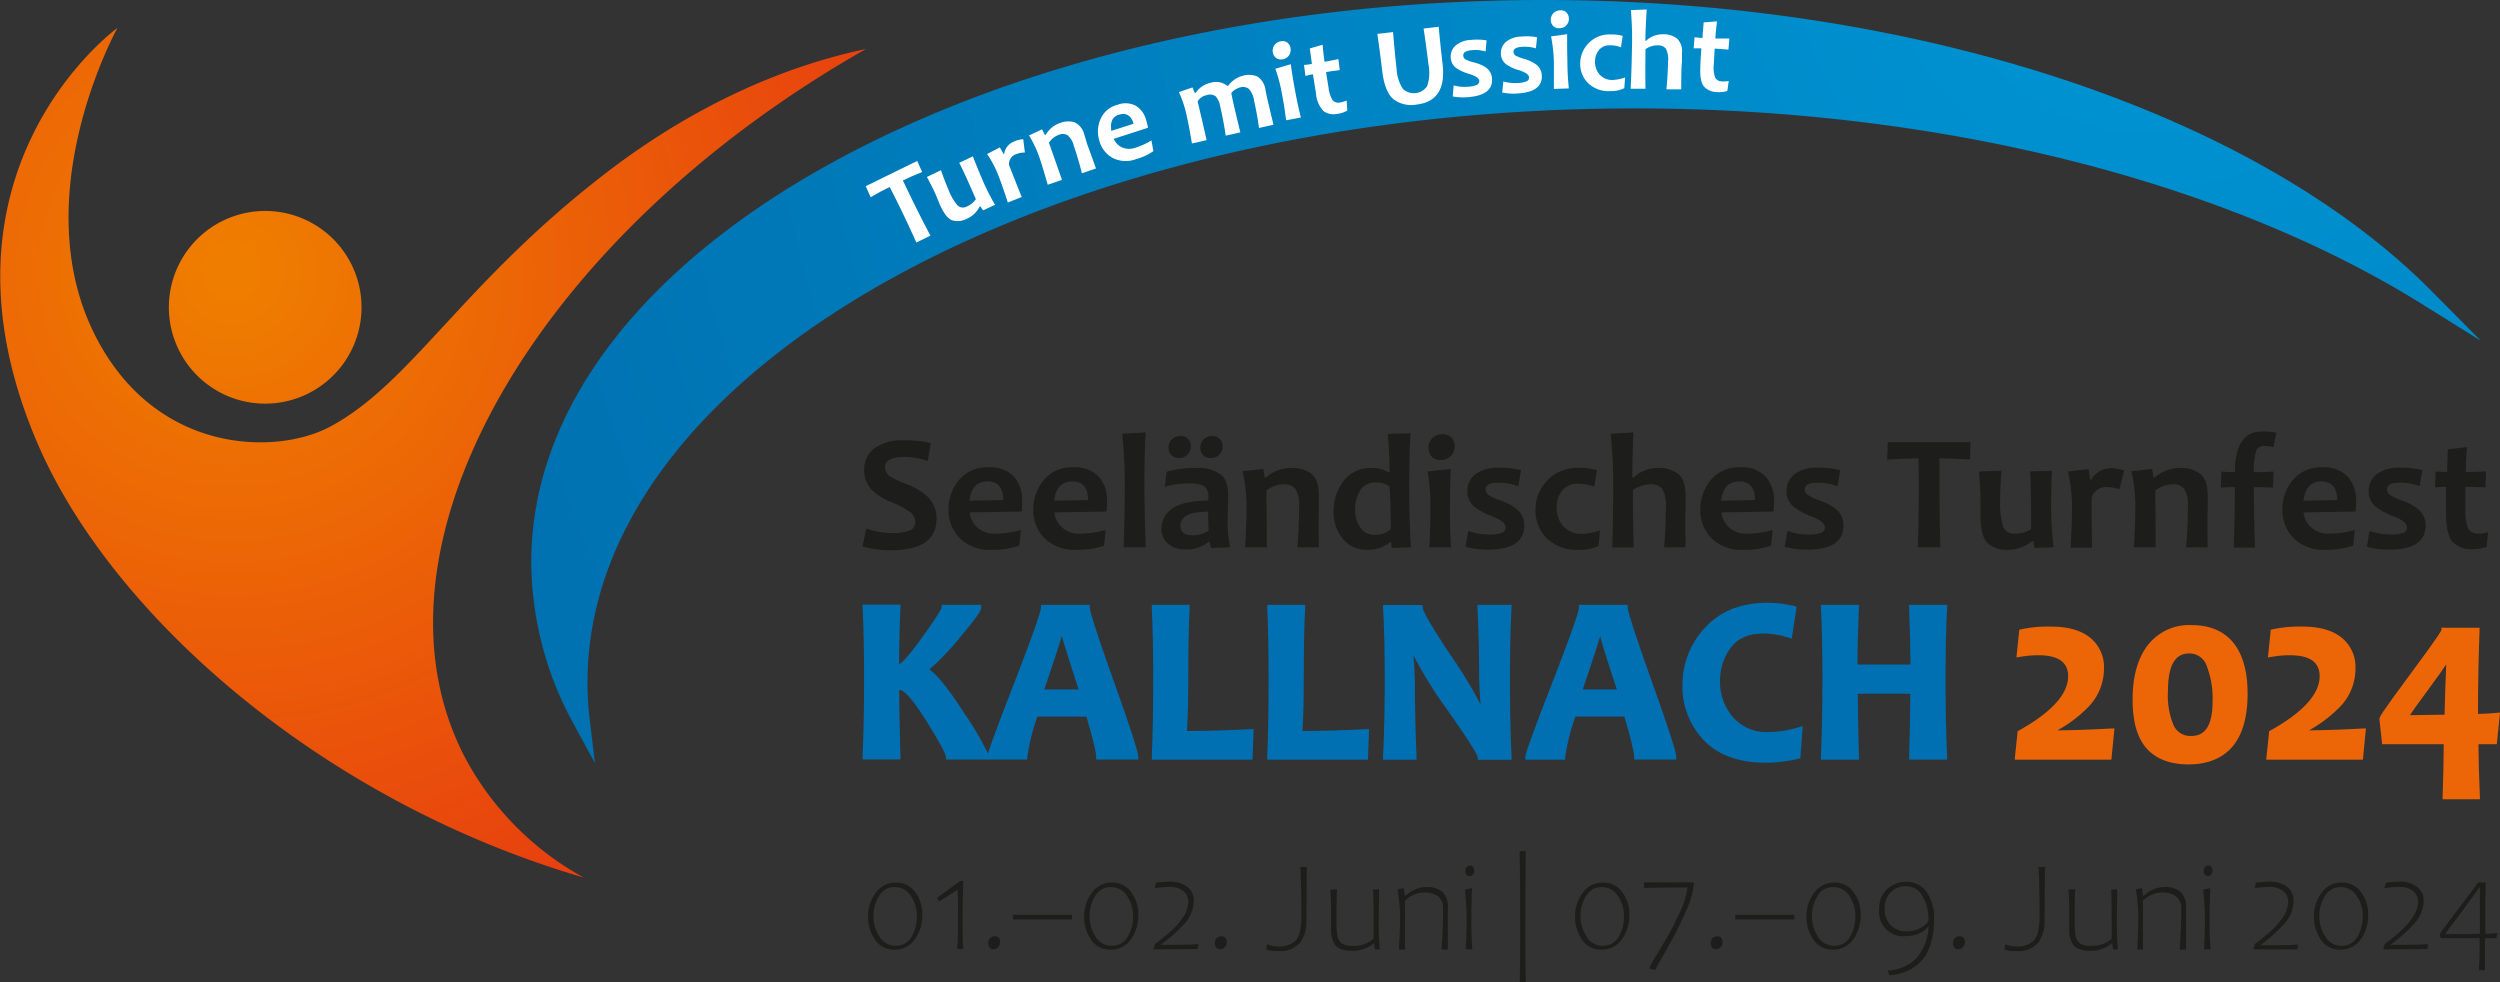 <svg xmlns="http://www.w3.org/2000/svg" xmlns:xlink="http://www.w3.org/1999/xlink" viewBox="0 0 451.29 177.27"><rect x="0" y="0" width="451.29" height="177.27" fill="#333333" stroke="none"/><defs><style>.cls-1{fill:url(#Neues_Verlaufsfeld_3);}.cls-2{fill:url(#Neues_Verlaufsfeld_2);}.cls-3{fill:#1d1d1b;}.cls-4{fill:#fff;}.cls-5{fill:#0070b2;}.cls-6{fill:#ec6608;}</style><radialGradient id="Neues_Verlaufsfeld_3" cx="465.93" cy="70.85" r="459.92" gradientUnits="userSpaceOnUse"><stop offset="0" stop-color="#0095d4"/><stop offset="0" stop-color="#0095d4"/><stop offset="0.98" stop-color="#0062a2"/></radialGradient><radialGradient id="Neues_Verlaufsfeld_2" cx="119.15" cy="135.26" r="151.44" gradientUnits="userSpaceOnUse"><stop offset="0" stop-color="#ef7d00"/><stop offset="0.03" stop-color="#ef7d00"/><stop offset="0.99" stop-color="#e63312"/></radialGradient></defs><g id="Ebene_2" data-name="Ebene 2"><path class="cls-1" d="M181,217.36a61.26,61.26,0,0,1-7.81-29.49c0-56,82-101.49,182.8-101.49,66.7,0,128.09,20.13,160.22,52.52l8.92,9-10.74-6.7c-36-22.4-87.7-35.25-141.95-35.25-104.27,0-189.1,46.5-189.1,103.65a56.5,56.5,0,0,0,.43,6.89l.92,7.66Z" transform="translate(-77.29 -86.38)"/><path class="cls-2" d="M133.3,157.22A17.39,17.39,0,1,0,109.8,150,17.38,17.38,0,0,0,133.3,157.22Zm100.34-62c-12.14,2.54-29,8.54-47.19,22.56-25.9,20-35,37.9-49.68,45.68C127,168.6,105.37,168.37,94.5,147c-12.86-25.28,4-55.59,4-55.59s-35.75,25.83-14.32,75.27c13.37,30.85,51.25,64.32,98.48,78.11a53.31,53.31,0,0,1-21.27-21.36C141.4,185.72,173.63,129.27,233.64,95.21Z" transform="translate(-77.29 -86.38)"/></g><g id="Ebene_1" data-name="Ebene 1"><path class="cls-3" d="M246.35,180q0,5.7-8.2,5.71a19,19,0,0,1-5.18-.68l.71-3.25a13.87,13.87,0,0,0,4.47.82,8.81,8.81,0,0,0,3.36-.46,1.54,1.54,0,0,0,1-1.51,2.28,2.28,0,0,0-1-1.87,15.77,15.77,0,0,0-3.37-1.75,10.91,10.91,0,0,1-3.43-2.16,5.08,5.08,0,0,1-1.41-3.64,4.65,4.65,0,0,1,1.86-3.92,8.65,8.65,0,0,1,5.35-1.42,20.43,20.43,0,0,1,4.8.48l-.54,3.24a12.57,12.57,0,0,0-4.26-.71c-2.3,0-3.45.61-3.45,1.84a1.93,1.93,0,0,0,.8,1.59A16.17,16.17,0,0,0,241,173.8,11.38,11.38,0,0,1,244.7,176,5.38,5.38,0,0,1,246.35,180Z" transform="translate(-77.29 -86.38)"/><path class="cls-3" d="M261.81,176.78c0,.49,0,1.14-.09,1.94l-9.4.16a4.29,4.29,0,0,0,1.42,2.74,4.57,4.57,0,0,0,3.18,1.1,18.1,18.1,0,0,0,4.66-.66l-.3,2.83a14.65,14.65,0,0,1-5,.73,7.58,7.58,0,0,1-5.77-2.11,7.14,7.14,0,0,1-2-5.1,8.15,8.15,0,0,1,1.91-5.39,6.51,6.51,0,0,1,5.29-2.28,5.91,5.91,0,0,1,4.6,1.67A6.32,6.32,0,0,1,261.81,176.78Zm-3.42-.13q0-3.36-2.86-3.36t-3.24,3.47Z" transform="translate(-77.29 -86.38)"/><path class="cls-3" d="M277.12,176.78c0,.49,0,1.14-.09,1.94l-9.4.16a4.29,4.29,0,0,0,1.42,2.74,4.57,4.57,0,0,0,3.18,1.1,18.1,18.1,0,0,0,4.66-.66l-.3,2.83a14.65,14.65,0,0,1-5,.73,7.58,7.58,0,0,1-5.77-2.11,7.14,7.14,0,0,1-2-5.1,8.15,8.15,0,0,1,1.91-5.39,6.51,6.51,0,0,1,5.29-2.28,5.91,5.91,0,0,1,4.6,1.67A6.32,6.32,0,0,1,277.12,176.78Zm-3.42-.13q0-3.36-2.86-3.36t-3.24,3.47Z" transform="translate(-77.29 -86.38)"/><path class="cls-3" d="M284.11,185.2h-4c.14-3.34.22-6.95.22-10.85a87.82,87.82,0,0,0-.46-9.67l4.22-.24q-.23,4.14-.22,9.91C283.89,178.27,284,181.88,284.11,185.2Z" transform="translate(-77.29 -86.38)"/><path class="cls-3" d="M299.36,185.18l-3.44.12a3.06,3.06,0,0,1-.23-1.11h-.2a6.41,6.41,0,0,1-4.33,1.37,4.51,4.51,0,0,1-3-1,3.35,3.35,0,0,1-1.2-2.69,4.38,4.38,0,0,1,1.87-3.64q1.88-1.41,6.58-1.5a4.46,4.46,0,0,0,0-.5,2.37,2.37,0,0,0-.76-2.08,5.52,5.52,0,0,0-2.79-.5,16.33,16.33,0,0,0-4.3.58l.32-2.68a17.77,17.77,0,0,1,5.6-.69,6.56,6.56,0,0,1,4.08,1.11c1,.74,1.44,2,1.44,3.88,0,.41,0,1.16-.05,2.24s-.05,1.8-.05,2.16A21.63,21.63,0,0,0,299.36,185.18Zm-7.1-18.24a2.14,2.14,0,0,1-.58,1.48,2.05,2.05,0,0,1-1.61.64,1.72,1.72,0,0,1-1.35-.55,1.91,1.91,0,0,1-.49-1.32,2.09,2.09,0,0,1,.58-1.47,2.13,2.13,0,0,1,1.62-.62,1.71,1.71,0,0,1,1.35.54A1.88,1.88,0,0,1,292.26,166.94Zm3.21,15.21c-.06-1.31-.09-2.45-.09-3.4q-5,0-5,2.52,0,1.74,2.19,1.74A4.71,4.71,0,0,0,295.47,182.15ZM298,166.94a2.09,2.09,0,0,1-.58,1.48,2,2,0,0,1-1.61.64,1.74,1.74,0,0,1-1.36-.55,1.91,1.91,0,0,1-.49-1.32,2,2,0,0,1,.59-1.46,2.12,2.12,0,0,1,1.63-.63,1.68,1.68,0,0,1,1.34.54A1.88,1.88,0,0,1,298,166.94Z" transform="translate(-77.29 -86.38)"/><path class="cls-3" d="M315.36,185.2h-3.88q.31-3.69.32-7.47a5.1,5.1,0,0,0-.68-3.11,2.51,2.51,0,0,0-2.06-.82,5.14,5.14,0,0,0-3.16,1.14q.08,5.69.08,10.26h-3.93q.26-4.57.26-7.18a29.5,29.5,0,0,0-.71-6.58l3.73-.41.25,1.54h.24a6.86,6.86,0,0,1,4.59-1.72,5.71,5.71,0,0,1,3.6,1.06q1.35,1.07,1.35,3.9c0,.29,0,.66,0,1.14s0,1,0,1.45Q315.29,180.37,315.36,185.2Z" transform="translate(-77.29 -86.38)"/><path class="cls-3" d="M332,185.18l-3.46.12a5.22,5.22,0,0,1-.1-1.06h-.22a6.07,6.07,0,0,1-4.1,1.38,5.41,5.41,0,0,1-4.45-2,7.37,7.37,0,0,1-1.65-4.81,9,9,0,0,1,1.79-5.57,5.91,5.91,0,0,1,5-2.37,5.2,5.2,0,0,1,3.11.77h.21c0-2.3-.12-4.61-.34-6.93l4.13-.12q-.23,3.41-.23,9.78C331.68,178.65,331.79,182.27,332,185.18Zm-3.66-3.31c0-3.1-.08-5.67-.22-7.7a4.1,4.1,0,0,0-2.41-.7,3.17,3.17,0,0,0-2.86,1.42,6.26,6.26,0,0,0-.94,3.51,5.47,5.47,0,0,0,.91,3.17,2.87,2.87,0,0,0,2.51,1.34A3.75,3.75,0,0,0,328.34,181.87Z" transform="translate(-77.29 -86.38)"/><path class="cls-3" d="M339.22,185.2H335.3c.13-2,.2-4.33.2-6.93a41.1,41.1,0,0,0-.49-6.8l4.2-.43q-.19,2.84-.19,7.23Q339,182,339.22,185.2Zm.67-18.27a2.48,2.48,0,0,1-.67,1.73,2.44,2.44,0,0,1-1.89.75,2.06,2.06,0,0,1-1.6-.64,2.23,2.23,0,0,1-.58-1.55,2.42,2.42,0,0,1,2.59-2.45,2,2,0,0,1,1.59.63A2.19,2.19,0,0,1,339.89,166.93Z" transform="translate(-77.29 -86.38)"/><path class="cls-3" d="M352.45,181.22q0,4.36-6.48,4.37a14.9,14.9,0,0,1-4.13-.51l.49-2.87a10.64,10.64,0,0,0,3.64.65,6.81,6.81,0,0,0,2.43-.29,1,1,0,0,0,.68-1c0-.71-.82-1.38-2.46-2a11.72,11.72,0,0,1-3.12-1.67,3.54,3.54,0,0,1-1.34-2.79A3.84,3.84,0,0,1,343.6,172a6.52,6.52,0,0,1,4.21-1.18,14.4,14.4,0,0,1,4.05.45l-.49,2.89a9.7,9.7,0,0,0-3.56-.64q-2.34,0-2.34,1.2a1.18,1.18,0,0,0,.5,1,9,9,0,0,0,2,.94,10.77,10.77,0,0,1,3.08,1.59A3.78,3.78,0,0,1,352.45,181.22Z" transform="translate(-77.29 -86.38)"/><path class="cls-3" d="M366.11,182.13l-.25,2.79a7.76,7.76,0,0,1-3.6.7,7.66,7.66,0,0,1-5.79-2.1,7,7,0,0,1-2-5.05,7.62,7.62,0,0,1,2.11-5.35,7.52,7.52,0,0,1,5.8-2.28,11.12,11.12,0,0,1,3.19.41l-.49,3a7.84,7.84,0,0,0-3-.55,3.42,3.42,0,0,0-2.79,1.25,4.68,4.68,0,0,0-1,3.07,4.9,4.9,0,0,0,1.21,3.36,4.35,4.35,0,0,0,3.43,1.37A11.58,11.58,0,0,0,366.11,182.13Z" transform="translate(-77.29 -86.38)"/><path class="cls-3" d="M381.56,185.2h-3.88c.22-2.46.32-4.86.32-7.18a6,6,0,0,0-.65-3.41,2.63,2.63,0,0,0-2.16-.81,5.42,5.42,0,0,0-3.13,1.07c0,4.13.05,7.58.15,10.33h-3.88c.1-3,.16-6.63.16-10.85a85.83,85.83,0,0,0-.45-9.67l4.12-.24c-.14,3.14-.21,5.86-.21,8.18h.18a6.35,6.35,0,0,1,4.41-1.77,5.77,5.77,0,0,1,3.69,1.07c.89.71,1.33,2,1.33,3.75,0,.18,0,.56,0,1.13s0,.95,0,1.13C381.49,179.56,381.52,182,381.56,185.2Z" transform="translate(-77.29 -86.38)"/><path class="cls-3" d="M397.52,176.78c0,.49,0,1.14-.09,1.94l-9.4.16a4.29,4.29,0,0,0,1.42,2.74,4.54,4.54,0,0,0,3.18,1.1,18,18,0,0,0,4.65-.66l-.29,2.83a14.69,14.69,0,0,1-5,.73,7.56,7.56,0,0,1-5.77-2.11,7.14,7.14,0,0,1-2-5.1,8.2,8.2,0,0,1,1.9-5.39,6.53,6.53,0,0,1,5.3-2.28,5.88,5.88,0,0,1,4.59,1.67A6.28,6.28,0,0,1,397.52,176.78Zm-3.42-.13q0-3.36-2.86-3.36T388,176.76Z" transform="translate(-77.29 -86.38)"/><path class="cls-3" d="M410.07,181.22q0,4.36-6.48,4.37a14.9,14.9,0,0,1-4.13-.51l.49-2.87a10.64,10.64,0,0,0,3.64.65,6.77,6.77,0,0,0,2.43-.29,1,1,0,0,0,.68-1c0-.71-.82-1.38-2.46-2a11.72,11.72,0,0,1-3.12-1.67,3.54,3.54,0,0,1-1.34-2.79,3.84,3.84,0,0,1,1.44-3.12,6.52,6.52,0,0,1,4.21-1.18,14.4,14.4,0,0,1,4.05.45l-.49,2.89a9.7,9.7,0,0,0-3.56-.64q-2.34,0-2.34,1.2a1.18,1.18,0,0,0,.5,1,9.23,9.23,0,0,0,2,.94,10.77,10.77,0,0,1,3.08,1.59A3.78,3.78,0,0,1,410.07,181.22Z" transform="translate(-77.29 -86.38)"/><path class="cls-3" d="M433,166.2l-.1,3.13c-1.95-.14-3.78-.21-5.5-.21q0,2.74,0,6.14c0,3.5.05,6.82.16,9.94h-4.09c.13-3.09.19-6.41.19-9.94q0-3.33-.06-6.14c-1.37,0-3.25.07-5.65.23l.12-3.15Z" transform="translate(-77.29 -86.38)"/><path class="cls-3" d="M448,185.18l-3.42.12a4.84,4.84,0,0,1-.23-1.25h-.23a6.83,6.83,0,0,1-4.47,1.57,4.85,4.85,0,0,1-3.63-1.26q-1.22-1.26-1.22-5c0-.3,0-.73,0-1.27s0-1,0-1.43c0-1.08-.09-2.8-.28-5.17l4.07-.14c-.15,1.86-.23,3.63-.23,5.31a14.33,14.33,0,0,0,.53,4.81,2.06,2.06,0,0,0,2.1,1.24,5.25,5.25,0,0,0,2.94-.81c0-5.12-.05-8.59-.17-10.42l3.94-.13c-.1,1.83-.15,4.22-.15,7.15A60.16,60.16,0,0,0,448,185.18Z" transform="translate(-77.29 -86.38)"/><path class="cls-3" d="M460.73,171.33l-.85,3.42a5.82,5.82,0,0,0-2.19-.44,2.73,2.73,0,0,0-2.83,1.93q0,5.82.09,9h-3.88c.16-2.93.25-5.32.25-7.18a29,29,0,0,0-.73-6.58l3.72-.41c.16,1.07.25,1.7.25,1.88h.23a4.1,4.1,0,0,1,3.58-2.06A7,7,0,0,1,460.73,171.33Z" transform="translate(-77.29 -86.38)"/><path class="cls-3" d="M475.81,185.2h-3.89c.22-2.46.32-4.95.32-7.47a5.11,5.11,0,0,0-.67-3.11,2.53,2.53,0,0,0-2.07-.82,5.09,5.09,0,0,0-3.15,1.14q.07,5.69.07,10.26H462.5q.25-4.57.26-7.18a28.91,28.91,0,0,0-.72-6.58l3.74-.41.25,1.54h.23a6.88,6.88,0,0,1,4.6-1.72,5.71,5.71,0,0,1,3.6,1.06q1.35,1.07,1.35,3.9c0,.29,0,.66,0,1.14s0,1,0,1.45Q475.73,180.37,475.81,185.2Z" transform="translate(-77.29 -86.38)"/><path class="cls-3" d="M488.21,164.49l-.52,2.6a7,7,0,0,0-1.71-.21,1.45,1.45,0,0,0-1.45,1,11.6,11.6,0,0,0-.39,3.73c.87,0,2.06,0,3.57-.11l-.11,2.9c-1.52-.06-2.67-.09-3.46-.09q0,5.5.22,10.92h-3.85q.21-5.34.21-10.92-.86,0-2.55.09l.12-2.89c1,.07,1.84.1,2.43.1q0-7.34,4.94-7.34A11.23,11.23,0,0,1,488.21,164.49Z" transform="translate(-77.29 -86.38)"/><path class="cls-3" d="M502.6,176.78c0,.49,0,1.14-.09,1.94l-9.39.16a4.23,4.23,0,0,0,1.41,2.74,4.57,4.57,0,0,0,3.18,1.1,18.1,18.1,0,0,0,4.66-.66l-.29,2.83a14.73,14.73,0,0,1-5,.73,7.58,7.58,0,0,1-5.78-2.11,7.13,7.13,0,0,1-2-5.1,8.14,8.14,0,0,1,1.9-5.39,6.51,6.51,0,0,1,5.29-2.28,5.9,5.9,0,0,1,4.6,1.67A6.32,6.32,0,0,1,502.6,176.78Zm-3.41-.13c0-2.24-1-3.36-2.86-3.36s-2.9,1.16-3.24,3.47Z" transform="translate(-77.29 -86.38)"/><path class="cls-3" d="M515.15,181.22q0,4.36-6.48,4.37a15,15,0,0,1-4.13-.51l.5-2.87a10.63,10.63,0,0,0,3.63.65,6.77,6.77,0,0,0,2.43-.29,1,1,0,0,0,.68-1c0-.71-.82-1.38-2.45-2a11.72,11.72,0,0,1-3.12-1.67,3.51,3.51,0,0,1-1.34-2.79,3.84,3.84,0,0,1,1.44-3.12,6.47,6.47,0,0,1,4.2-1.18,14.48,14.48,0,0,1,4.06.45l-.5,2.89a9.66,9.66,0,0,0-3.56-.64c-1.55,0-2.33.4-2.33,1.2a1.17,1.17,0,0,0,.49,1,9.23,9.23,0,0,0,2,.94,10.64,10.64,0,0,1,3.08,1.59A3.75,3.75,0,0,1,515.15,181.22Z" transform="translate(-77.29 -86.38)"/><path class="cls-3" d="M526.42,182.47l-.25,2.6a6.54,6.54,0,0,1-2.56.44,4.64,4.64,0,0,1-3.57-1.29q-1.18-1.28-1.19-4.95c0-1.46,0-3.13,0-5-.5,0-1.17,0-2,.09l.1-2.88c.75.06,1.45.09,2.09.09,0-.51.05-1.87.12-4.07l3.46-.42c-.15,1.93-.22,3.43-.22,4.49.81,0,2,0,3.66-.11l-.11,2.9c-1.49-.06-2.69-.09-3.61-.09,0,1.3,0,2.65,0,4.07a7.69,7.69,0,0,0,.53,3.49,2,2,0,0,0,1.85.88A6.44,6.44,0,0,0,526.42,182.47Z" transform="translate(-77.29 -86.38)"/><path class="cls-3" d="M235.36,247.56A4.31,4.31,0,0,1,239,245.7a4.15,4.15,0,0,1,3.5,1.73,6.56,6.56,0,0,1,1.28,4,7.5,7.5,0,0,1-1.34,4.51,4.34,4.34,0,0,1-3.72,1.86,4,4,0,0,1-3.46-1.77A7.12,7.12,0,0,1,234,251.8,6.92,6.92,0,0,1,235.36,247.56Zm.74,8a3.38,3.38,0,0,0,2.85,1.55,3.18,3.18,0,0,0,2.85-1.56,7,7,0,0,0,1-3.85,6.32,6.32,0,0,0-1.07-3.57,3.36,3.36,0,0,0-2.95-1.61,3.11,3.11,0,0,0-2.81,1.61,6.53,6.53,0,0,0-1,3.54A6.38,6.38,0,0,0,236.1,255.52Z" transform="translate(-77.29 -86.38)"/><path class="cls-3" d="M250.14,247l-3.3,2.1-.43-.62,4.2-3.05h.56c-.07,2-.11,4.3-.11,7,0,1.92,0,3.68.11,5.27h-1.09c.1-1.18.16-2.94.16-5.27C250.24,249.29,250.21,247.48,250.14,247Z" transform="translate(-77.29 -86.38)"/><path class="cls-3" d="M256,255.74a1.16,1.16,0,0,1,.86-.34.88.88,0,0,1,.75.29,1.28,1.28,0,0,1,.21.77,1.31,1.31,0,0,1-.33.89,1.12,1.12,0,0,1-.86.38.85.85,0,0,1-.73-.32,1.4,1.4,0,0,1,.1-1.67Z" transform="translate(-77.29 -86.38)"/><path class="cls-3" d="M270.79,252.36H260.15v-.85h10.64Z" transform="translate(-77.29 -86.38)"/><path class="cls-3" d="M274.37,247.56A4.31,4.31,0,0,1,278,245.7a4.13,4.13,0,0,1,3.49,1.73,6.57,6.57,0,0,1,1.29,4,7.57,7.57,0,0,1-1.34,4.51,4.35,4.35,0,0,1-3.73,1.86,4,4,0,0,1-3.45-1.77A7.12,7.12,0,0,1,273,251.8,7,7,0,0,1,274.37,247.56Zm.74,8a3.4,3.4,0,0,0,2.85,1.55,3.19,3.19,0,0,0,2.86-1.56,7,7,0,0,0,1-3.85,6.32,6.32,0,0,0-1.07-3.57,3.38,3.38,0,0,0-2.95-1.61,3.14,3.14,0,0,0-2.82,1.61,6.61,6.61,0,0,0-1,3.54A6.45,6.45,0,0,0,275.11,255.52Z" transform="translate(-77.29 -86.38)"/><path class="cls-3" d="M285.52,257.75l.24-.94.47-.35c.85-.64,1.66-1.29,2.43-2a12.63,12.63,0,0,0,2.13-2.43,4.9,4.9,0,0,0,1-2.81,2.45,2.45,0,0,0-.9-2,3.93,3.93,0,0,0-2.55-.73c-.42,0-.91,0-1.47.08a6.35,6.35,0,0,0-1.15.17l.26-1a6.35,6.35,0,0,1,1-.15c.43,0,.89-.06,1.36-.06a5.23,5.23,0,0,1,3.23.92,2.94,2.94,0,0,1,1.22,2.48,6.13,6.13,0,0,1-1.66,4.15,28.19,28.19,0,0,1-4.35,3.86v0c2.64,0,4.94,0,6.88-.13l-.2.89Z" transform="translate(-77.29 -86.38)"/><path class="cls-3" d="M296.91,255.74a1.16,1.16,0,0,1,.86-.34.88.88,0,0,1,.75.29,1.28,1.28,0,0,1,.21.77,1.31,1.31,0,0,1-.33.89,1.12,1.12,0,0,1-.86.38.85.85,0,0,1-.73-.32,1.4,1.4,0,0,1,.1-1.67Z" transform="translate(-77.29 -86.38)"/><path class="cls-3" d="M313.1,252.43a6.19,6.19,0,0,1-1.24,4.24,4.69,4.69,0,0,1-3.69,1.39,8,8,0,0,1-2.27-.24l.12-1a4.76,4.76,0,0,0,1.92.4,4.2,4.2,0,0,0,3.27-1.08c.63-.73,1-2.15,1-4.26,0-3.84-.06-6.85-.19-9h1.2c-.05,1.27-.07,3.18-.07,5.73Z" transform="translate(-77.29 -86.38)"/><path class="cls-3" d="M325.49,257.77a4.85,4.85,0,0,1-.14-1.1h-.05a6.34,6.34,0,0,1-1.66.94,5.65,5.65,0,0,1-2.16.4c-1.59,0-2.64-.35-3.15-1a4.75,4.75,0,0,1-.76-2.85v-1.45c0-.19,0-.44,0-.78s0-1,0-1.68c0-1-.05-2.07-.14-3.28l1.21-.07q-.09,2-.09,4.56c0,1.38,0,2.49.11,3.34a2.6,2.6,0,0,0,.72,1.8,3.34,3.34,0,0,0,2.12.51,5.19,5.19,0,0,0,3.73-1.27c0-4.57,0-7.52-.09-8.87l1.08-.07,0,.78c0,2.28-.05,4.1-.05,5.44,0,1.59.07,3.14.2,4.67Z" transform="translate(-77.29 -86.38)"/><path class="cls-3" d="M330.92,248.18h0a5.66,5.66,0,0,1,3.73-1.68,4.49,4.49,0,0,1,3,.85,3.68,3.68,0,0,1,1,3v.82c0,.13,0,.33,0,.59,0,.93,0,1.68,0,2.25v3.79h-1.14q.27-3.5.27-7.24a2.75,2.75,0,0,0-.94-2.42,4.22,4.22,0,0,0-2.43-.65,5,5,0,0,0-3.49,1.48c0,.55,0,1.51,0,2.86,0,1,0,1.93,0,2.81l0,2.43c0,.16,0,.4,0,.73h-1.1c.14-2.82.21-4.69.21-5.63a34,34,0,0,0-.46-5.24l1.12-.24Z" transform="translate(-77.29 -86.38)"/><path class="cls-3" d="M341.73,247l1.29-.31c-.08,1.78-.13,3.79-.13,6,0,1.86.06,3.55.18,5.06h-1.2c.11-1.85.17-3.53.17-5.06A48.2,48.2,0,0,0,341.73,247Zm1.48-4.11a1,1,0,0,1,.2.62,1.26,1.26,0,0,1-.2.71.72.72,0,0,1-.64.3.7.7,0,0,1-.56-.26,1,1,0,0,1-.21-.63,1.1,1.1,0,0,1,.24-.7.81.81,0,0,1,.67-.31A.57.57,0,0,1,343.21,242.86Z" transform="translate(-77.29 -86.38)"/><path class="cls-3" d="M352.73,263.65h-1.1q.08-3.43.07-7.89v-3.4q0-7.26-.09-12.34h1.1q-.07,5.44-.07,13.16c0,2.18,0,4.05,0,5.62S352.69,262,352.73,263.65Z" transform="translate(-77.29 -86.38)"/><path class="cls-3" d="M363,247.56a4.31,4.31,0,0,1,3.63-1.86,4.15,4.15,0,0,1,3.5,1.73,6.57,6.57,0,0,1,1.29,4,7.51,7.51,0,0,1-1.35,4.51,4.34,4.34,0,0,1-3.72,1.86,4,4,0,0,1-3.46-1.77,7.12,7.12,0,0,1-1.27-4.27A6.92,6.92,0,0,1,363,247.56Zm.74,8a3.38,3.38,0,0,0,2.85,1.55,3.18,3.18,0,0,0,2.85-1.56,7,7,0,0,0,1-3.85,6.32,6.32,0,0,0-1.07-3.57,3.35,3.35,0,0,0-2.94-1.61,3.14,3.14,0,0,0-2.83,1.61,6.61,6.61,0,0,0-1,3.54A6.38,6.38,0,0,0,363.78,255.52Z" transform="translate(-77.29 -86.38)"/><path class="cls-3" d="M377.89,258.22l-.58,1c-.43.75-.73,1.29-.9,1.61a1.91,1.91,0,0,0-.26.65l-1.1-.24a3.49,3.49,0,0,1,.46-1.07c.3-.55.8-1.4,1.5-2.54l.66-1.1a55.54,55.54,0,0,0,2.76-5.27,14.42,14.42,0,0,0,1.49-4.68q-4.1,0-7.85.09l0-1h9A13.37,13.37,0,0,1,382,250,69.76,69.76,0,0,1,377.89,258.22Z" transform="translate(-77.29 -86.38)"/><path class="cls-3" d="M386.42,255.74a1.16,1.16,0,0,1,.86-.34.88.88,0,0,1,.75.29,1.28,1.28,0,0,1,.21.77,1.31,1.31,0,0,1-.33.89,1.12,1.12,0,0,1-.86.38.85.85,0,0,1-.73-.32,1.4,1.4,0,0,1,.1-1.67Z" transform="translate(-77.29 -86.38)"/><path class="cls-3" d="M401.18,252.36H390.54v-.85h10.64Z" transform="translate(-77.29 -86.38)"/><path class="cls-3" d="M404.77,247.56a4.31,4.31,0,0,1,3.63-1.86,4.12,4.12,0,0,1,3.49,1.73,6.57,6.57,0,0,1,1.29,4,7.57,7.57,0,0,1-1.34,4.51,4.35,4.35,0,0,1-3.73,1.86,4,4,0,0,1-3.45-1.77,7.12,7.12,0,0,1-1.27-4.27A6.92,6.92,0,0,1,404.77,247.56Zm.73,8a3.4,3.4,0,0,0,2.85,1.55,3.18,3.18,0,0,0,2.86-1.56,7,7,0,0,0,1-3.85,6.32,6.32,0,0,0-1.07-3.57,3.38,3.38,0,0,0-2.95-1.61,3.14,3.14,0,0,0-2.82,1.61,6.61,6.61,0,0,0-1,3.54A6.45,6.45,0,0,0,405.5,255.52Z" transform="translate(-77.29 -86.38)"/><path class="cls-3" d="M425.41,253.57a4.18,4.18,0,0,1-1.7,1.32,5.71,5.71,0,0,1-2.31.47,4.38,4.38,0,0,1-4.89-4.85,4.79,4.79,0,0,1,1.38-3.58,4.94,4.94,0,0,1,3.61-1.37,4.18,4.18,0,0,1,3.58,1.87,7.82,7.82,0,0,1,1.34,4.67c0,3.31-.69,5.8-2.05,7.47a8.11,8.11,0,0,1-6,2.82l-.32-.8a7.81,7.81,0,0,0,5.21-2.26,9.43,9.43,0,0,0,2.17-5.76Zm-6.82-.19a3.93,3.93,0,0,0,3,1.13,5.08,5.08,0,0,0,2.15-.51,4.2,4.2,0,0,0,1.67-1.33,8.54,8.54,0,0,0-1.08-4.55,3.33,3.33,0,0,0-2.95-1.76,3.75,3.75,0,0,0-2.79,1.11,3.83,3.83,0,0,0-1.1,2.81A4.25,4.25,0,0,0,418.59,253.38Z" transform="translate(-77.29 -86.38)"/><path class="cls-3" d="M430.16,255.74a1.18,1.18,0,0,1,.87-.34.9.9,0,0,1,.75.29,1.28,1.28,0,0,1,.21.77,1.32,1.32,0,0,1-.34.89,1.11,1.11,0,0,1-.85.38.87.87,0,0,1-.74-.32,1.26,1.26,0,0,1-.22-.76A1.25,1.25,0,0,1,430.16,255.74Z" transform="translate(-77.29 -86.38)"/><path class="cls-3" d="M446.35,252.43a6.19,6.19,0,0,1-1.24,4.24,4.69,4.69,0,0,1-3.69,1.39,8,8,0,0,1-2.27-.24l.12-1a4.79,4.79,0,0,0,1.92.4,4.2,4.2,0,0,0,3.27-1.08c.63-.73,1-2.15,1-4.26,0-3.84-.06-6.85-.19-9h1.2c-.05,1.27-.07,3.18-.07,5.73Z" transform="translate(-77.29 -86.38)"/><path class="cls-3" d="M458.74,257.77a5.5,5.5,0,0,1-.14-1.1h-.05a6.44,6.44,0,0,1-1.65.94,5.74,5.74,0,0,1-2.17.4c-1.59,0-2.64-.35-3.15-1a4.75,4.75,0,0,1-.76-2.85v-1.45c0-.19,0-.44,0-.78s0-1,0-1.68c0-1-.05-2.07-.14-3.28l1.21-.07q-.09,2-.09,4.56c0,1.38,0,2.49.11,3.34a2.6,2.6,0,0,0,.72,1.8,3.34,3.34,0,0,0,2.12.51,5.17,5.17,0,0,0,3.73-1.27c0-4.57,0-7.52-.09-8.87l1.08-.07v.78c0,2.28-.06,4.1-.06,5.44,0,1.59.07,3.14.2,4.67Z" transform="translate(-77.29 -86.38)"/><path class="cls-3" d="M464.17,248.18h0a5.66,5.66,0,0,1,3.73-1.68,4.47,4.47,0,0,1,3,.85,3.68,3.68,0,0,1,1,3v.82c0,.13,0,.33,0,.59,0,.93,0,1.68,0,2.25v3.79h-1.14c.18-2.33.28-4.74.28-7.24a2.75,2.75,0,0,0-1-2.42,4.22,4.22,0,0,0-2.43-.65,5,5,0,0,0-3.49,1.48c0,.55,0,1.51,0,2.86,0,1,0,1.93,0,2.81l0,2.43c0,.16,0,.4,0,.73H463.1c.13-2.82.2-4.69.2-5.63a34,34,0,0,0-.46-5.24l1.12-.24Z" transform="translate(-77.29 -86.38)"/><path class="cls-3" d="M475,247l1.29-.31c-.08,1.78-.13,3.79-.13,6,0,1.86.06,3.55.18,5.06h-1.2c.11-1.85.17-3.53.17-5.06A48.2,48.2,0,0,0,475,247Zm1.48-4.11a1,1,0,0,1,.2.62,1.26,1.26,0,0,1-.2.71.72.72,0,0,1-.64.3.7.7,0,0,1-.56-.26,1,1,0,0,1-.21-.63,1.1,1.1,0,0,1,.24-.7.81.81,0,0,1,.67-.31A.57.57,0,0,1,476.46,242.86Z" transform="translate(-77.29 -86.38)"/><path class="cls-3" d="M484.06,257.75l.24-.94.47-.35c.84-.64,1.65-1.29,2.43-2a13.34,13.34,0,0,0,2.13-2.43,5,5,0,0,0,1-2.81,2.45,2.45,0,0,0-.9-2,3.88,3.88,0,0,0-2.54-.73c-.43,0-.92,0-1.47.08a6.2,6.2,0,0,0-1.15.17l.25-1a6.55,6.55,0,0,1,1-.15c.44,0,.9-.06,1.37-.06a5.25,5.25,0,0,1,3.23.92A3,3,0,0,1,491.3,249a6.1,6.1,0,0,1-1.67,4.15,27.73,27.73,0,0,1-4.35,3.86v0c2.65,0,4.94,0,6.89-.13l-.21.89Z" transform="translate(-77.29 -86.38)"/><path class="cls-3" d="M496.36,247.56A4.31,4.31,0,0,1,500,245.7a4.14,4.14,0,0,1,3.5,1.73,6.57,6.57,0,0,1,1.29,4,7.51,7.51,0,0,1-1.35,4.51,4.33,4.33,0,0,1-3.72,1.86,4,4,0,0,1-3.46-1.77A7.19,7.19,0,0,1,495,251.8,6.92,6.92,0,0,1,496.36,247.56Zm.74,8a3.39,3.39,0,0,0,2.85,1.55,3.18,3.18,0,0,0,2.85-1.56,7,7,0,0,0,1-3.85,6.25,6.25,0,0,0-1.07-3.57,3.35,3.35,0,0,0-2.94-1.61,3.14,3.14,0,0,0-2.82,1.61,6.61,6.61,0,0,0-1,3.54A6.38,6.38,0,0,0,497.1,255.52Z" transform="translate(-77.29 -86.38)"/><path class="cls-3" d="M507.51,257.75l.24-.94.47-.35c.84-.64,1.65-1.29,2.43-2a13.34,13.34,0,0,0,2.13-2.43,5,5,0,0,0,1-2.81,2.45,2.45,0,0,0-.9-2,3.88,3.88,0,0,0-2.54-.73c-.43,0-.92,0-1.47.08a6.2,6.2,0,0,0-1.15.17l.25-1a6.55,6.55,0,0,1,1-.15c.44,0,.9-.06,1.37-.06a5.25,5.25,0,0,1,3.23.92,3,3,0,0,1,1.22,2.48,6.1,6.1,0,0,1-1.67,4.15,28.19,28.19,0,0,1-4.35,3.86v0c2.65,0,4.94,0,6.89-.13l-.21.89Z" transform="translate(-77.29 -86.38)"/><path class="cls-3" d="M525.86,255.73v2.49c0,1.17,0,2.27,0,3.3h-1.1c.1-1.43.14-3.36.14-5.79h-7l-.22-.6a4.59,4.59,0,0,1,.75-1.17c.49-.68,1.19-1.61,2.09-2.8l.49-.65c.13-.19.76-1,1.88-2.49a20.76,20.76,0,0,0,1.68-2.34H526c0,.41-.05,1.64-.07,3.68s0,3.9,0,5.57a18.23,18.23,0,0,0,2.19-.13l-.2.93Zm-4-5L520.13,253a18.41,18.41,0,0,0-1.42,2v0c2,0,4.1,0,6.23-.07q0-5.55,0-8.38h-.07c-.06.11-.24.37-.53.78l-1.84,2.47Z" transform="translate(-77.29 -86.38)"/><path class="cls-4" d="M242.86,115.43l.89,2q-1.87.75-3.48,1.53c.55,1.15,1.16,2.43,1.85,3.83q1.6,3.27,3.12,6.12l-2.53,1.25q-1.31-2.94-2.91-6.23c-.68-1.38-1.31-2.65-1.91-3.8-.85.41-2,1-3.43,1.86l-.89-2Z" transform="translate(-77.29 -86.38)"/><path class="cls-4" d="M256.91,123.35l-2.14,1a3.42,3.42,0,0,1-.49-.73l-.15.06a4.71,4.71,0,0,1-2.4,2.23,3.35,3.35,0,0,1-2.65.2c-.74-.31-1.46-1.27-2.16-2.86l-.33-.82-.38-.91c-.3-.68-.83-1.75-1.6-3.2l2.54-1.21c.42,1.23.86,2.37,1.32,3.43a9.87,9.87,0,0,0,1.66,2.91,1.41,1.41,0,0,0,1.67.21,3.67,3.67,0,0,0,1.65-1.33c-1.41-3.25-2.41-5.43-3-6.56l2.46-1.17q.67,1.78,1.87,4.58A41.77,41.77,0,0,0,256.91,123.35Z" transform="translate(-77.29 -86.38)"/><path class="cls-4" d="M262,111.51l.3,2.41a3.9,3.9,0,0,0-1.52.27,1.87,1.87,0,0,0-1.34,2c1,2.5,1.73,4.42,2.29,5.75l-2.51,1c-.62-1.93-1.17-3.49-1.63-4.69a19.54,19.54,0,0,0-2.11-4.07l2.3-1.19c.37.65.58,1,.63,1.15l.15,0a2.83,2.83,0,0,1,1.8-2.22A4.64,4.64,0,0,1,262,111.51Z" transform="translate(-77.29 -86.38)"/><path class="cls-4" d="M275.13,116.79l-2.54.87q-.61-2.49-1.47-5a3.47,3.47,0,0,0-1.14-1.88,1.71,1.71,0,0,0-1.53-.07,3.47,3.47,0,0,0-1.81,1.45q1.32,3.7,2.35,6.69l-2.57.88q-.85-3-1.44-4.75a19.58,19.58,0,0,0-1.94-4.15l2.35-1.1.51,1,.15,0a4.75,4.75,0,0,1,2.63-2.16,4,4,0,0,1,2.59-.11,3.27,3.27,0,0,1,1.76,2.25c.06.19.14.44.23.75s.19.63.3,1C273.85,113.22,274.38,114.7,275.13,116.79Z" transform="translate(-77.29 -86.38)"/><path class="cls-4" d="M284.21,108.14c.1.32.21.76.32,1.3l-6.19,2a3,3,0,0,0,1.47,1.54,3.24,3.24,0,0,0,2.33.1,12.52,12.52,0,0,0,3-1.36l.36,1.94a10.3,10.3,0,0,1-3.17,1.46,5.22,5.22,0,0,1-4.24-.26,5,5,0,0,1-2.33-3,5.64,5.64,0,0,1,.2-4,4.52,4.52,0,0,1,3.05-2.56,4,4,0,0,1,3.38.21A4.31,4.31,0,0,1,284.21,108.14Zm-2.29.58c-.44-1.48-1.29-2-2.56-1.66s-1.69,1.34-1.46,2.94Z" transform="translate(-77.29 -86.38)"/><path class="cls-4" d="M307.17,108.89l-2.61.59c-.23-1.7-.53-3.33-.88-4.9a4,4,0,0,0-1-2.2,1.83,1.83,0,0,0-1.57-.21,3.16,3.16,0,0,0-1.55,1c.16.83.31,1.56.46,2.21q.38,1.65,1.17,4.89l-2.64.6q-.4-2.74-1-5.3a3.6,3.6,0,0,0-.8-1.79,1.76,1.76,0,0,0-1.65-.22,2.45,2.45,0,0,0-1.62,1.12q.93,3.89,1.62,7l-2.65.6c-.34-2.08-.65-3.7-.91-4.89A21.27,21.27,0,0,0,290.1,103l2.46-.84.4,1,.16,0a4.26,4.26,0,0,1,2.62-1.81,3.28,3.28,0,0,1,3.09.52l.16,0a4.78,4.78,0,0,1,2.62-1.81,4,4,0,0,1,2.69.15,3.43,3.43,0,0,1,1.44,2.44c0,.12.08.36.14.71s.12.6.15.72Q306.39,105.64,307.17,108.89Z" transform="translate(-77.29 -86.38)"/><path class="cls-4" d="M310.25,95.08a1.69,1.69,0,0,1-1.43,2,1.42,1.42,0,0,1-1.17-.24,1.56,1.56,0,0,1-.59-1,1.7,1.7,0,0,1,.25-1.26,1.67,1.67,0,0,1,1.2-.74,1.4,1.4,0,0,1,1.17.23A1.54,1.54,0,0,1,310.25,95.08Zm1.87,12.51-2.67.5c-.16-1.39-.41-3-.74-4.74a28.69,28.69,0,0,0-1.2-4.56l2.8-.82c.15,1.3.42,2.94.79,4.93C311.42,104.6,311.76,106.17,312.12,107.59Z" transform="translate(-77.29 -86.38)"/><path class="cls-4" d="M320.38,104.53l.12,1.8a4.52,4.52,0,0,1-1.7.59,3.22,3.22,0,0,1-2.58-.47,5.16,5.16,0,0,1-1.37-3.24c-.17-1-.35-2.14-.55-3.41-.34,0-.79.15-1.36.29l-.26-2c.52,0,1-.1,1.43-.17-.05-.36-.17-1.29-.38-2.79l2.31-.68q.18,2,.36,3.09c.56-.1,1.39-.26,2.49-.5l.25,2c-1,.12-1.84.24-2.47.35.13.88.28,1.81.44,2.78a5.42,5.42,0,0,0,.75,2.31,1.38,1.38,0,0,0,1.37.39A4.87,4.87,0,0,0,320.38,104.53Z" transform="translate(-77.29 -86.38)"/><path class="cls-4" d="M337,91.21c.2,2.26.44,4.5.7,6.75q.77,6.66-4.68,7.29a5.27,5.27,0,0,1-4.23-1q-1.55-1.32-2-5.14c-.26-2.24-.55-4.45-.87-6.61l2.84-.33q.27,3.4.63,6.55a7.36,7.36,0,0,0,1.14,3.7,2.89,2.89,0,0,0,4.39-.51,7.47,7.47,0,0,0,.23-3.88c-.23-2-.53-4.21-.88-6.5Z" transform="translate(-77.29 -86.38)"/><path class="cls-4" d="M346.62,100.52q.25,3-4.22,3.39a10.19,10.19,0,0,1-2.87-.12l.17-2a7.22,7.22,0,0,0,2.55.25,4.82,4.82,0,0,0,1.65-.34.7.7,0,0,0,.42-.71c0-.49-.65-.91-1.81-1.26a8.16,8.16,0,0,1-2.25-1,2.42,2.42,0,0,1-1.08-1.84,2.66,2.66,0,0,1,.81-2.24,4.51,4.51,0,0,1,2.83-1.06,10.31,10.31,0,0,1,2.82.08l-.17,2a6.61,6.61,0,0,0-2.49-.23c-1.08.08-1.59.4-1.54,1a.81.81,0,0,0,.39.66,7.12,7.12,0,0,0,1.46.53,7,7,0,0,1,2.21.92A2.57,2.57,0,0,1,346.62,100.52Z" transform="translate(-77.29 -86.38)"/><path class="cls-4" d="M355.61,99.94c.13,2-1.3,3.12-4.28,3.31a10,10,0,0,1-2.87-.17l.21-2a7.7,7.7,0,0,0,2.54.29,5,5,0,0,0,1.66-.31.7.7,0,0,0,.43-.71c0-.49-.63-.92-1.78-1.29a7.73,7.73,0,0,1-2.23-1,2.41,2.41,0,0,1-1.06-1.86,2.68,2.68,0,0,1,.86-2.22,4.47,4.47,0,0,1,2.85-1,9.63,9.63,0,0,1,2.82.13l-.22,2a6.74,6.74,0,0,0-2.48-.28c-1.08.07-1.59.38-1.56.93a.83.83,0,0,0,.39.66,7,7,0,0,0,1.44.56,7.1,7.1,0,0,1,2.2,1A2.61,2.61,0,0,1,355.61,99.94Z" transform="translate(-77.29 -86.38)"/><path class="cls-4" d="M360.5,89.69a1.67,1.67,0,0,1-.43,1.22,1.64,1.64,0,0,1-1.28.56,1.41,1.41,0,0,1-1.12-.4,1.52,1.52,0,0,1-.44-1.06,1.7,1.7,0,0,1,.43-1.21,1.72,1.72,0,0,1,1.29-.55,1.43,1.43,0,0,1,1.12.4A1.58,1.58,0,0,1,360.5,89.69Zm0,12.65-2.71.09c0-1.39,0-3,0-4.79a27.67,27.67,0,0,0-.51-4.69l2.9-.4c0,1.31,0,3,.05,5C360.24,99.28,360.34,100.87,360.49,102.34Z" transform="translate(-77.29 -86.38)"/><path class="cls-4" d="M370.65,100.37l-.15,1.93a5.36,5.36,0,0,1-2.49.52,5.3,5.3,0,0,1-4-1.39A4.87,4.87,0,0,1,362.54,98,5.29,5.29,0,0,1,364,94.23a5.18,5.18,0,0,1,4-1.63,7.86,7.86,0,0,1,2.21.25l-.31,2.06a5.35,5.35,0,0,0-2.08-.35,2.36,2.36,0,0,0-1.92.89,3.26,3.26,0,0,0-.68,2.13,3.44,3.44,0,0,0,.87,2.31,3,3,0,0,0,2.39.92A8.19,8.19,0,0,0,370.65,100.37Z" transform="translate(-77.29 -86.38)"/><path class="cls-4" d="M380.78,102.51l-2.68,0c.17-1.7.27-3.35.3-5a4.1,4.1,0,0,0-.41-2.37,1.83,1.83,0,0,0-1.48-.58,3.78,3.78,0,0,0-2.18.7q-.06,4.29,0,7.14l-2.68,0c.11-2.09.19-4.58.24-7.5a59.94,59.94,0,0,0-.2-6.69l2.86-.12c-.14,2.17-.22,4-.25,5.65h.13a4.37,4.37,0,0,1,3.07-1.17,3.86,3.86,0,0,1,2.53.78,3.14,3.14,0,0,1,.88,2.61c0,.12,0,.38,0,.78s0,.65,0,.78C380.79,98.61,380.79,100.29,380.78,102.51Z" transform="translate(-77.29 -86.38)"/><path class="cls-4" d="M389.36,101l-.26,1.79a4.57,4.57,0,0,1-1.79.22,3.22,3.22,0,0,1-2.41-1c-.53-.62-.75-1.78-.67-3.46,0-1,.11-2.16.18-3.45-.34,0-.81,0-1.39,0l.16-2c.52.07,1,.11,1.44.13,0-.35.09-1.29.21-2.81l2.41-.18c-.17,1.33-.27,2.37-.3,3.1.56,0,1.41,0,2.53,0l-.17,2q-1.53-.14-2.49-.18-.07,1.35-.15,2.82a5.31,5.31,0,0,0,.25,2.42,1.36,1.36,0,0,0,1.25.67A4.29,4.29,0,0,0,389.36,101Z" transform="translate(-77.29 -86.38)"/><path class="cls-5" d="M274,196.05v-.48H265.2v.48c0,.44-.62,2.78-4.8,13.54-3.49,9-4.48,11.83-4.76,12.84a52.28,52.28,0,0,0-4.16-7.1c-2.83-4.42-4.94-7.08-6.43-8.11a44.44,44.44,0,0,0,5.46-5.7c3.6-4.25,3.9-5.05,3.9-5.47v-.48h-7.14V196c0,.16-.33,1-3.49,5.4s-4,4.82-4.18,4.89c0-3.16.08-6.61.23-10.26l0-.5H233l0,.5c.18,3.54.27,7.86.27,12.85,0,5.19-.09,9.93-.27,14.08l0,.5h6.84V223c-.15-5-.22-9-.23-12.06h.14c.38,0,1.64.56,4.87,5.76,3.1,5,3.43,6.07,3.43,6.31v.48h14.68V223a39,39,0,0,1,1.82-7.26h8.86c1.45,5,1.76,6.68,1.76,7.26v.49h7.6V223c0-.51-.46-2.49-4.41-13.61C274.56,198.74,274,196.46,274,196.05ZM272,210.84h-6.2c1.9-5.59,2.76-8.3,3.15-9.65C269.38,202.6,270.23,205.36,272,210.84Z" transform="translate(-77.29 -86.38)"/><path class="cls-5" d="M291.56,218.34c.15-2.4.23-5.56.23-9.42,0-5.42.09-9.74.25-12.84l0-.51h-6.83l0,.51c.16,3.38.25,7.7.25,12.84,0,5.59-.09,10.33-.25,14.08l0,.51h18.18l.2-5.51-.52,0C299.06,218.22,295.18,218.33,291.56,218.34Z" transform="translate(-77.29 -86.38)"/><path class="cls-5" d="M312.41,218.34c.15-2.4.23-5.57.23-9.42,0-5.4.08-9.72.25-12.84l0-.51h-6.84l0,.51c.16,3.34.24,7.66.24,12.84,0,5.64-.08,10.38-.25,14.08l0,.51h18.19l.2-5.51-.53,0C319.9,218.22,316,218.33,312.41,218.34Z" transform="translate(-77.29 -86.38)"/><path class="cls-5" d="M350.17,195.57H344l0,.5c.19,3.93.29,7.8.29,11.5,0,1.82.09,3.84.28,6a82.17,82.17,0,0,0-5.47-9c-4.54-6.81-5-8.21-5-8.5v-.48h-7.15l0,.51c.21,3.51.31,7.83.31,12.84s-.1,9.83-.31,14.08l0,.51H333l0-.51c-.19-4.84-.29-9-.29-12.45,0-1.8-.1-3.78-.28-5.9a77.88,77.88,0,0,0,6,9.68c4.95,7,5.57,8.44,5.61,8.69v.49h6.11l0-.51c-.19-4.15-.29-8.89-.29-14.08s.1-9.46.29-12.84Z" transform="translate(-77.29 -86.38)"/><path class="cls-5" d="M371.11,196.05v-.48h-8.79v.48c0,.44-.62,2.78-4.81,13.54-4.87,12.53-4.87,13.16-4.87,13.43v.49h7.2V223a39.23,39.23,0,0,1,1.82-7.26h8.86c1.45,4.94,1.76,6.68,1.76,7.26v.49h7.6V223c0-.51-.46-2.49-4.41-13.61C371.68,198.74,371.11,196.46,371.11,196.05Zm-1.95,14.79H363c1.9-5.59,2.76-8.3,3.15-9.65C366.48,202.55,367.31,205.26,369.16,210.84Z" transform="translate(-77.29 -86.38)"/><path class="cls-5" d="M396.57,218.52a8,8,0,0,1-6.46-2.69,9.63,9.63,0,0,1-2.32-6.44,9.84,9.84,0,0,1,2-6.18c1.28-1.66,3.2-2.47,5.87-2.47a15,15,0,0,1,4.53.76l.54.18.88-5.78-.43-.11a20,20,0,0,0-4.9-.59c-4.7,0-8.46,1.5-11.18,4.46A15.06,15.06,0,0,0,381,210.12a13.92,13.92,0,0,0,3.85,9.87c2.56,2.7,6.32,4.07,11.17,4.07a25.78,25.78,0,0,0,5.91-.71l.35-.08.43-5.81-.67.19A19.43,19.43,0,0,1,396.57,218.52Z" transform="translate(-77.29 -86.38)"/><path class="cls-5" d="M428.49,208.92c0-5.06.09-9.38.29-12.84l0-.51h-6.87l0,.5c.16,4,.24,7.49.25,10.27h-9.56c0-3.16.09-6.61.25-10.27l0-.5H406l0,.5c.18,3.65.27,8,.27,12.85s-.09,9.55-.27,14.09l0,.5h6.86V223c-.13-4.61-.2-8.44-.21-11.4h9.48c0,3.2-.08,7-.21,11.4v.5h6.86l0-.51C428.58,218.94,428.49,214.2,428.49,208.92Z" transform="translate(-77.29 -86.38)"/><path class="cls-6" d="M448.69,218.22a23.46,23.46,0,0,0,5.23-3.88,9.93,9.93,0,0,0,3.17-7.34,6.75,6.75,0,0,0-2.5-5.51c-1.63-1.32-4-2-7-2a23.22,23.22,0,0,0-5.46.49l-.33.08-.51,5,.62-.1a19.41,19.41,0,0,1,3.28-.3c3.65,0,5.43,1.24,5.43,3.79,0,3.22-3,6.51-8.89,9.8l-.22.12-.54,5.14h17.46l.55-5.63-.56,0C454.78,218.09,451.53,218.19,448.69,218.22Z" transform="translate(-77.29 -86.38)"/><path class="cls-6" d="M472.94,199.22a9.45,9.45,0,0,0-7.95,3.63c-1.81,2.37-2.73,5.66-2.73,9.78s.86,7,2.56,8.89,4.26,2.85,7.58,2.85,6.09-1.09,7.9-3.23,2.72-5.35,2.72-9.57c0-3.93-.85-7-2.53-9.11S476.24,199.22,472.94,199.22Zm3.76,13.71c0,4.24-1.25,6.3-3.82,6.3a3.31,3.31,0,0,1-3.18-1.84,13.72,13.72,0,0,1-1.06-6.21c0-4.61,1.24-6.84,3.8-6.84a3.28,3.28,0,0,1,3.2,2.26A16.14,16.14,0,0,1,476.7,212.93Z" transform="translate(-77.29 -86.38)"/><path class="cls-6" d="M494.1,218.22a23.64,23.64,0,0,0,5.22-3.88,9.89,9.89,0,0,0,3.17-7.34,6.77,6.77,0,0,0-2.49-5.51c-1.63-1.32-4-2-7-2a23.25,23.25,0,0,0-5.47.49l-.33.08-.51,5,.63-.1a19.2,19.2,0,0,1,3.27-.3c3.66,0,5.43,1.24,5.43,3.79,0,3.22-3,6.51-8.89,9.8l-.22.12-.53,5.14h17.45l.55-5.63-.56,0C500.19,218.09,496.94,218.19,494.1,218.22Z" transform="translate(-77.29 -86.38)"/><path class="cls-6" d="M528.59,215l-.59.06c-1.13.11-2.27.18-3.39.19,0-5.29.1-10.35.28-15.05l0-.5h-6.43l-.44-.05,0,.44c-.07.22-.76,1.42-5.54,7.86-5.68,7.65-5.68,7.93-5.67,8.25l.5,4.52h11.11c0,2.86-.08,6-.2,9.44l0,.5h6.73l0-.5c-.16-3.69-.25-6.86-.26-9.44H528Zm-16.27.49c.33-.53,1.22-1.81,3.46-4.84,1.62-2.19,2.55-3.52,3.09-4.33-.12,2.71-.21,5.7-.3,9.07C516.06,215.44,514,215.47,512.32,215.48Z" transform="translate(-77.29 -86.38)"/></g></svg>